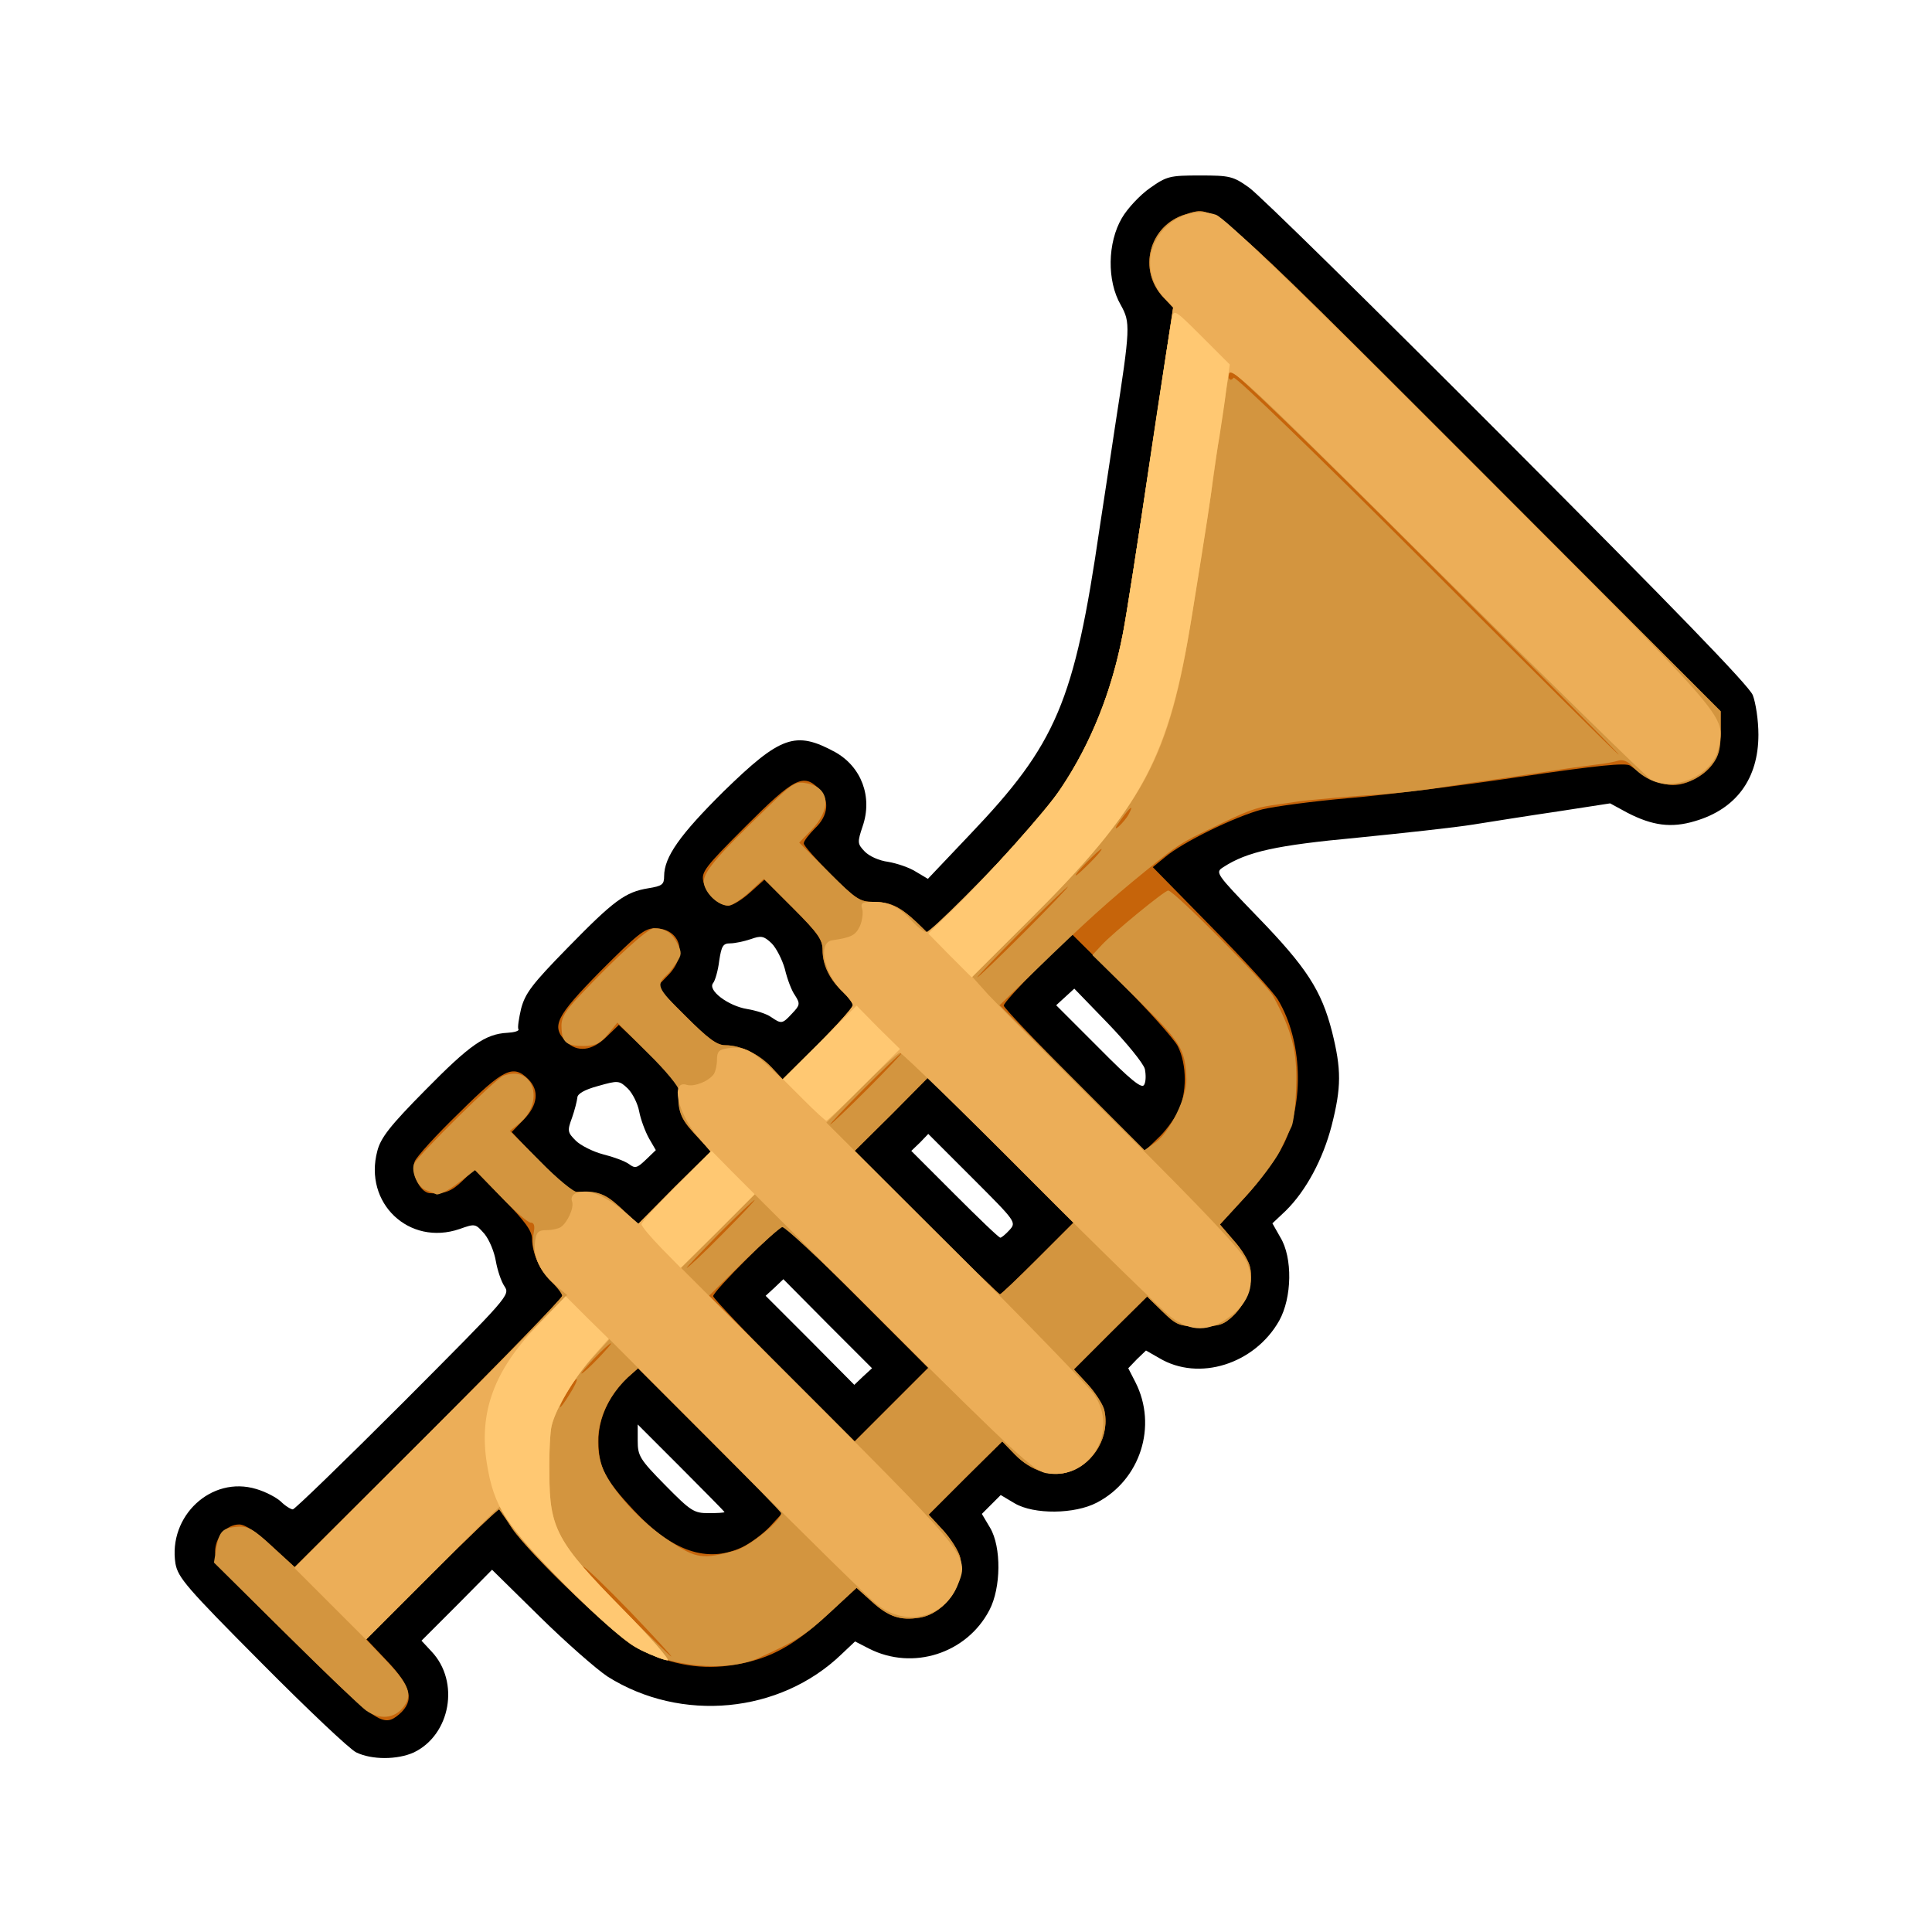 <!DOCTYPE svg PUBLIC "-//W3C//DTD SVG 20010904//EN" "http://www.w3.org/TR/2001/REC-SVG-20010904/DTD/svg10.dtd">
<svg version="1.0" xmlns="http://www.w3.org/2000/svg" width="512px" height="512px" viewBox="0 0 5120 5120" preserveAspectRatio="xMidYMid meet">
<g id="layer101" fill="#000000" stroke="none">
 <path d="M944 4644 c-17 -8 -130 -115 -251 -237 -199 -200 -221 -226 -228 -263 -20 -126 95 -234 214 -198 24 7 53 22 65 33 12 12 27 21 32 21 5 0 137 -128 293 -284 280 -281 283 -284 268 -307 -9 -13 -19 -44 -23 -67 -4 -24 -17 -56 -30 -72 -24 -27 -24 -28 -66 -13 -134 46 -255 -69 -218 -207 9 -35 34 -67 127 -161 118 -120 159 -149 218 -152 18 -1 31 -5 29 -9 -3 -4 1 -29 7 -55 11 -41 29 -65 123 -161 123 -126 153 -148 214 -158 37 -6 42 -10 42 -32 0 -51 42 -110 158 -225 151 -147 190 -161 295 -104 70 39 100 119 73 197 -14 42 -14 46 5 66 12 13 39 25 63 28 23 4 56 15 73 26 l32 19 111 -117 c230 -241 277 -352 344 -812 15 -96 33 -218 41 -270 41 -264 41 -275 15 -322 -37 -64 -35 -165 3 -230 15 -26 49 -62 75 -80 44 -31 52 -33 132 -33 79 0 88 2 130 32 25 17 332 319 682 670 442 443 642 649 653 675 8 21 15 67 15 105 0 117 -59 197 -168 229 -63 19 -113 12 -179 -22 l-46 -25 -136 21 c-75 11 -176 27 -226 35 -49 8 -188 23 -308 35 -215 20 -292 37 -355 78 -22 14 -21 16 90 131 131 135 170 196 198 305 25 100 25 147 -1 249 -23 89 -68 173 -122 226 l-35 33 21 37 c33 54 31 160 -3 221 -65 115 -213 162 -318 99 l-35 -20 -24 23 -23 24 19 37 c59 116 13 259 -102 319 -59 31 -167 32 -218 2 l-37 -22 -25 25 -25 25 22 37 c30 51 29 159 -2 218 -60 115 -203 161 -319 102 l-37 -19 -36 34 c-163 157 -425 182 -620 59 -30 -20 -111 -91 -180 -159 l-126 -124 -93 94 -94 94 27 29 c75 80 50 220 -47 267 -44 20 -112 20 -153 0z m976 -637 c0 -1 -52 -54 -115 -117 l-115 -115 0 43 c0 40 5 49 73 118 68 69 76 74 115 74 23 0 42 -1 42 -3z m273 -499 l-117 -118 -23 22 -24 22 118 118 117 118 23 -22 24 -22 -118 -118z m482 -248 c19 -21 18 -22 -98 -138 l-117 -117 -22 23 -23 22 115 115 c63 63 117 115 121 115 3 0 14 -9 24 -20z m-955 -243 c-10 -18 -22 -50 -26 -71 -4 -22 -18 -49 -30 -61 -23 -22 -26 -22 -79 -7 -37 10 -55 21 -55 31 -1 9 -7 33 -14 53 -13 35 -12 39 10 61 12 12 45 29 72 36 28 7 58 18 69 26 16 12 21 11 45 -12 l26 -25 -18 -31z m1314 -184 c-4 -15 -48 -69 -97 -120 l-90 -93 -24 22 -24 22 113 113 c85 86 114 109 120 98 5 -8 5 -27 2 -42z m-935 -147 c21 -22 22 -26 8 -48 -9 -12 -21 -44 -27 -70 -7 -25 -23 -56 -35 -68 -21 -20 -28 -21 -56 -11 -18 6 -42 11 -54 11 -19 0 -23 7 -29 46 -3 26 -11 53 -16 59 -16 19 40 61 90 69 24 4 52 13 63 21 28 19 30 19 56 -9z"/>
 </g>
<g id="layer102" fill="#c6640a" stroke="none">
 <path d="M781 4352 c-188 -185 -211 -211 -211 -240 0 -38 30 -72 64 -72 16 0 46 20 86 57 l61 56 355 -354 c195 -195 354 -359 354 -365 0 -6 -12 -21 -26 -35 -31 -28 -54 -77 -54 -116 0 -21 -19 -47 -77 -106 l-76 -78 -31 30 c-30 29 -49 36 -88 33 -26 -3 -50 -55 -39 -84 5 -13 58 -71 119 -130 117 -116 142 -128 182 -88 30 30 25 69 -12 107 l-32 33 75 79 c45 48 82 79 94 79 65 0 78 4 121 44 l45 42 96 -97 97 -96 -42 -45 c-40 -43 -44 -56 -44 -121 0 -12 -31 -49 -79 -94 l-79 -75 -33 32 c-38 37 -77 42 -107 12 -40 -40 -28 -65 92 -187 96 -96 116 -113 143 -113 69 0 89 70 36 124 l-31 32 77 77 c60 60 83 77 105 77 41 0 89 23 123 59 l29 31 93 -92 c51 -51 93 -98 93 -104 0 -6 -12 -21 -26 -35 -35 -33 -54 -71 -54 -111 0 -27 -12 -45 -77 -110 l-77 -77 -38 34 c-21 19 -47 35 -57 35 -27 0 -59 -30 -67 -63 -6 -26 3 -38 113 -148 128 -128 152 -140 193 -99 29 29 26 71 -10 105 -16 16 -30 34 -30 40 0 6 33 43 73 83 64 64 77 72 110 72 45 0 71 12 115 53 l32 31 56 -54 c101 -98 259 -275 296 -331 80 -120 135 -258 164 -411 9 -46 42 -258 74 -473 l59 -390 -25 -26 c-70 -73 -39 -192 58 -221 80 -24 61 -41 766 664 l652 653 0 56 c0 63 -20 98 -70 124 -54 28 -95 19 -170 -36 -12 -8 -84 -1 -294 30 -154 23 -356 48 -450 56 -94 8 -198 22 -231 30 -72 19 -211 87 -257 126 l-33 27 156 159 c86 87 165 174 176 193 64 107 70 270 15 382 -17 35 -62 96 -100 138 l-69 75 37 43 c21 23 40 55 43 71 9 42 -9 93 -44 127 -26 25 -38 29 -89 29 -55 0 -62 -3 -100 -40 l-40 -39 -97 96 -97 97 37 40 c20 22 39 52 43 66 17 68 -25 143 -92 165 -46 16 -102 -2 -144 -45 l-34 -35 -98 97 -97 97 38 41 c21 23 42 56 46 74 14 67 -40 147 -108 158 -51 8 -82 -2 -127 -43 l-40 -36 -77 71 c-90 83 -154 118 -247 133 -83 14 -164 1 -245 -39 -62 -30 -290 -245 -344 -323 -16 -25 -32 -47 -34 -50 -2 -2 -82 74 -178 170 l-174 174 54 57 c66 69 74 106 33 142 -43 36 -57 26 -277 -191z m1184 -251 c22 -10 56 -35 75 -55 l34 -37 -191 -191 -192 -192 -27 24 c-50 47 -79 110 -78 170 0 68 17 101 95 184 100 107 193 139 284 97z m308 -663 c-103 -104 -192 -188 -198 -188 -13 0 -185 172 -185 185 0 5 84 94 187 197 l188 188 97 -97 98 -98 -187 -187z m477 -103 l95 -95 -193 -193 -192 -192 -97 98 -98 97 190 190 c104 104 192 190 195 190 3 0 48 -43 100 -95z m371 -387 c25 -49 25 -127 0 -176 -11 -20 -78 -95 -150 -167 l-131 -130 -90 90 c-49 49 -90 94 -90 100 0 5 84 94 187 197 l187 188 34 -33 c19 -17 42 -49 53 -69z"/>
 </g>
<g id="layer103" fill="#d3953f" stroke="none">
 <path d="M970 4533 c-14 -10 -110 -102 -214 -205 l-189 -187 6 -37 c8 -46 16 -55 57 -58 27 -2 43 7 92 53 l59 54 355 -354 c195 -195 354 -359 354 -365 0 -5 -13 -23 -30 -39 -35 -34 -54 -86 -46 -126 4 -20 2 -29 -8 -29 -7 0 -43 -31 -80 -70 l-67 -69 -46 35 c-25 19 -51 32 -57 29 -6 -3 -18 -8 -27 -11 -23 -8 -41 -52 -31 -71 16 -27 216 -225 236 -232 80 -31 112 71 40 128 l-23 18 82 82 c44 45 88 81 97 80 51 -5 73 4 116 43 l45 42 96 -97 97 -96 -42 -45 c-39 -43 -48 -65 -43 -116 1 -9 -35 -53 -81 -98 l-82 -82 -25 31 c-21 25 -34 31 -65 31 -46 0 -57 -10 -58 -51 -1 -24 10 -42 49 -83 95 -101 180 -178 196 -178 29 0 48 12 62 40 12 24 12 30 -2 51 -9 13 -19 26 -22 29 -34 30 -32 36 46 113 60 60 83 77 105 77 41 0 89 23 123 59 l29 31 93 -92 c51 -51 93 -98 93 -104 0 -6 -12 -21 -26 -35 -35 -33 -54 -71 -54 -111 0 -28 -12 -45 -78 -111 l-78 -78 -39 36 c-21 19 -46 35 -55 35 -25 0 -57 -28 -64 -56 -7 -28 25 -67 178 -214 57 -55 66 -60 95 -54 61 12 65 69 10 125 l-31 32 78 78 c71 71 82 79 117 79 45 0 71 12 115 53 l32 31 56 -54 c101 -98 259 -275 296 -331 80 -120 135 -258 164 -411 9 -46 42 -258 74 -473 l59 -390 -25 -26 c-70 -73 -39 -192 58 -221 80 -24 61 -41 766 664 l652 653 0 56 c0 42 -5 63 -21 83 -56 71 -152 74 -213 7 -12 -14 -26 -19 -38 -15 -10 3 -35 8 -56 10 -47 6 -77 10 -127 18 -107 16 -151 23 -205 30 -14 2 -43 7 -65 10 -58 10 -123 17 -175 21 -68 4 -192 15 -220 19 -14 2 -45 7 -69 10 -45 7 -65 14 -161 61 -80 38 -88 43 -175 114 -96 78 -158 134 -288 260 l-98 95 192 192 192 192 30 -21 c38 -28 83 -121 81 -167 -3 -81 -14 -97 -133 -215 l-116 -114 25 -27 c31 -33 166 -144 176 -144 15 0 260 247 278 280 50 92 64 146 61 237 -1 49 -7 97 -12 108 -5 11 -20 41 -32 67 -13 25 -53 79 -91 120 l-67 73 37 43 c21 23 40 55 43 71 9 42 -9 93 -44 127 -26 25 -38 29 -89 29 -55 0 -62 -3 -100 -40 l-40 -39 -97 96 -97 97 37 40 c20 22 39 52 43 66 17 68 -25 143 -92 165 -46 16 -102 -2 -144 -45 l-34 -35 -98 97 -97 97 38 41 c21 23 42 56 46 74 14 67 -40 147 -108 158 -51 8 -82 -2 -127 -43 l-40 -36 -70 65 c-65 60 -88 75 -190 121 -85 38 -234 24 -330 -31 -54 -31 -280 -250 -323 -313 -16 -25 -32 -47 -34 -50 -2 -2 -82 74 -178 170 l-175 175 48 50 c66 69 77 96 51 129 -24 31 -63 34 -99 9z m700 -262 c-63 -65 -119 -119 -125 -120 -5 0 44 53 110 119 66 66 122 120 124 120 3 0 -46 -53 -109 -119z m279 -162 c38 -11 121 -79 121 -99 0 -3 -85 -90 -190 -195 l-189 -189 -27 24 c-70 66 -96 155 -69 235 20 58 103 150 181 200 70 46 87 48 173 24z m324 -672 c-104 -103 -193 -186 -200 -185 -7 2 -53 43 -103 92 l-91 90 193 193 193 193 97 -97 98 -98 -187 -188z m-763 257 c12 -19 21 -37 18 -39 -2 -2 -14 14 -26 36 -28 49 -22 52 8 3z m75 -94 c21 -22 37 -40 34 -40 -3 0 -23 18 -44 40 -21 22 -37 40 -34 40 3 0 23 -18 44 -40z m1165 -265 l95 -95 -193 -193 -192 -192 -97 98 -98 97 190 190 c104 104 192 190 195 190 3 0 48 -43 100 -95z m-835 -65 c49 -49 87 -90 85 -90 -3 0 -46 41 -95 90 -49 50 -87 90 -85 90 3 0 46 -40 95 -90z m385 -385 c52 -52 92 -95 90 -95 -3 0 -48 43 -100 95 -52 52 -92 95 -90 95 3 0 48 -43 100 -95z m415 -415 c66 -66 117 -120 115 -120 -3 0 -59 54 -125 120 -66 66 -117 120 -115 120 3 0 59 -54 125 -120z m175 -185 c19 -19 32 -35 29 -35 -3 0 -20 16 -39 35 -19 19 -32 35 -29 35 3 0 20 -16 39 -35z m101 -127 c15 -28 5 -21 -21 15 -15 20 -17 27 -6 18 9 -8 22 -23 27 -33z m789 -673 c-324 -324 -517 -510 -521 -503 -4 7 -5 16 -2 21 3 5 8 4 12 -2 4 -6 225 208 511 494 278 278 507 505 510 505 3 0 -227 -232 -510 -515z"/>
 </g>
<g id="layer104" fill="#ecae58" stroke="none">
 <path d="M1699 4373 c-82 -40 -340 -302 -374 -380 -1 -2 -81 77 -178 175 l-177 177 -95 -95 -95 -95 362 -362 361 -361 -33 -28 c-39 -34 -58 -74 -52 -114 3 -25 9 -30 31 -30 14 0 31 -4 37 -8 18 -12 36 -52 30 -68 -8 -22 23 -33 61 -21 18 6 52 26 74 45 l41 35 95 -96 96 -95 -35 -41 c-53 -63 -71 -150 -28 -136 20 6 59 -10 72 -29 4 -6 8 -23 8 -37 0 -22 5 -28 29 -31 39 -6 61 4 106 46 l39 37 93 -93 c51 -51 93 -98 93 -104 0 -6 -11 -21 -25 -34 -51 -48 -69 -132 -30 -138 52 -8 62 -13 74 -38 6 -14 9 -35 6 -45 -5 -16 -1 -19 29 -19 42 0 70 14 105 53 14 15 30 27 36 27 11 0 170 -159 266 -266 132 -146 215 -319 255 -526 9 -46 42 -258 74 -473 l59 -390 -21 -23 c-35 -36 -48 -86 -35 -130 23 -74 99 -116 169 -93 24 8 216 194 680 659 691 692 668 665 653 752 -12 71 -114 120 -180 86 -11 -6 -266 -256 -567 -555 -483 -481 -547 -542 -551 -520 -6 26 -37 239 -42 279 -4 31 -29 191 -57 365 -59 371 -121 489 -411 782 l-170 172 43 48 c25 26 185 188 356 358 216 215 317 322 328 349 24 57 8 107 -46 146 -54 40 -102 40 -154 1 -21 -16 -190 -180 -374 -365 -184 -185 -340 -336 -345 -336 -6 0 -52 42 -103 93 l-92 92 341 340 c187 187 353 358 368 380 68 98 -12 230 -127 209 -32 -6 -86 -56 -405 -373 l-367 -366 -97 98 -98 97 367 367 c399 401 397 398 365 476 -36 86 -139 109 -214 48 -21 -16 -189 -181 -373 -366 l-335 -336 -46 51 c-49 53 -96 132 -107 178 -4 15 -7 72 -6 127 0 146 20 182 193 358 74 75 128 137 120 137 -8 0 -40 -12 -70 -27z"/>
 </g>
<g id="layer105" fill="#ffc872" stroke="none">
 <path d="M1699 4373 c-39 -19 -94 -67 -200 -172 -160 -160 -190 -207 -209 -324 -21 -134 19 -245 134 -364 l75 -78 57 57 57 56 -46 52 c-48 56 -94 133 -105 178 -4 15 -7 72 -6 127 0 146 20 182 193 358 74 75 128 137 120 137 -8 0 -40 -12 -70 -27z"/>
 <path d="M1752 3307 c-28 -29 -52 -57 -52 -63 0 -5 42 -51 93 -102 l93 -92 57 58 57 57 -98 98 -98 97 -52 -53z"/>
 <path d="M2130 2915 l-55 -55 98 -98 97 -97 57 58 58 57 -95 95 c-52 52 -97 95 -100 95 -3 0 -30 -25 -60 -55z"/>
 <path d="M2517 2532 l-57 -58 56 -54 c101 -98 259 -275 296 -331 79 -119 134 -257 163 -406 9 -43 40 -244 70 -448 30 -203 58 -381 61 -394 5 -22 10 -18 79 51 l74 74 -9 64 c-4 36 -13 92 -18 125 -6 33 -13 83 -17 110 -6 51 -17 125 -56 365 -61 379 -131 510 -431 808 l-153 152 -58 -58z"/>
 </g>

</svg>